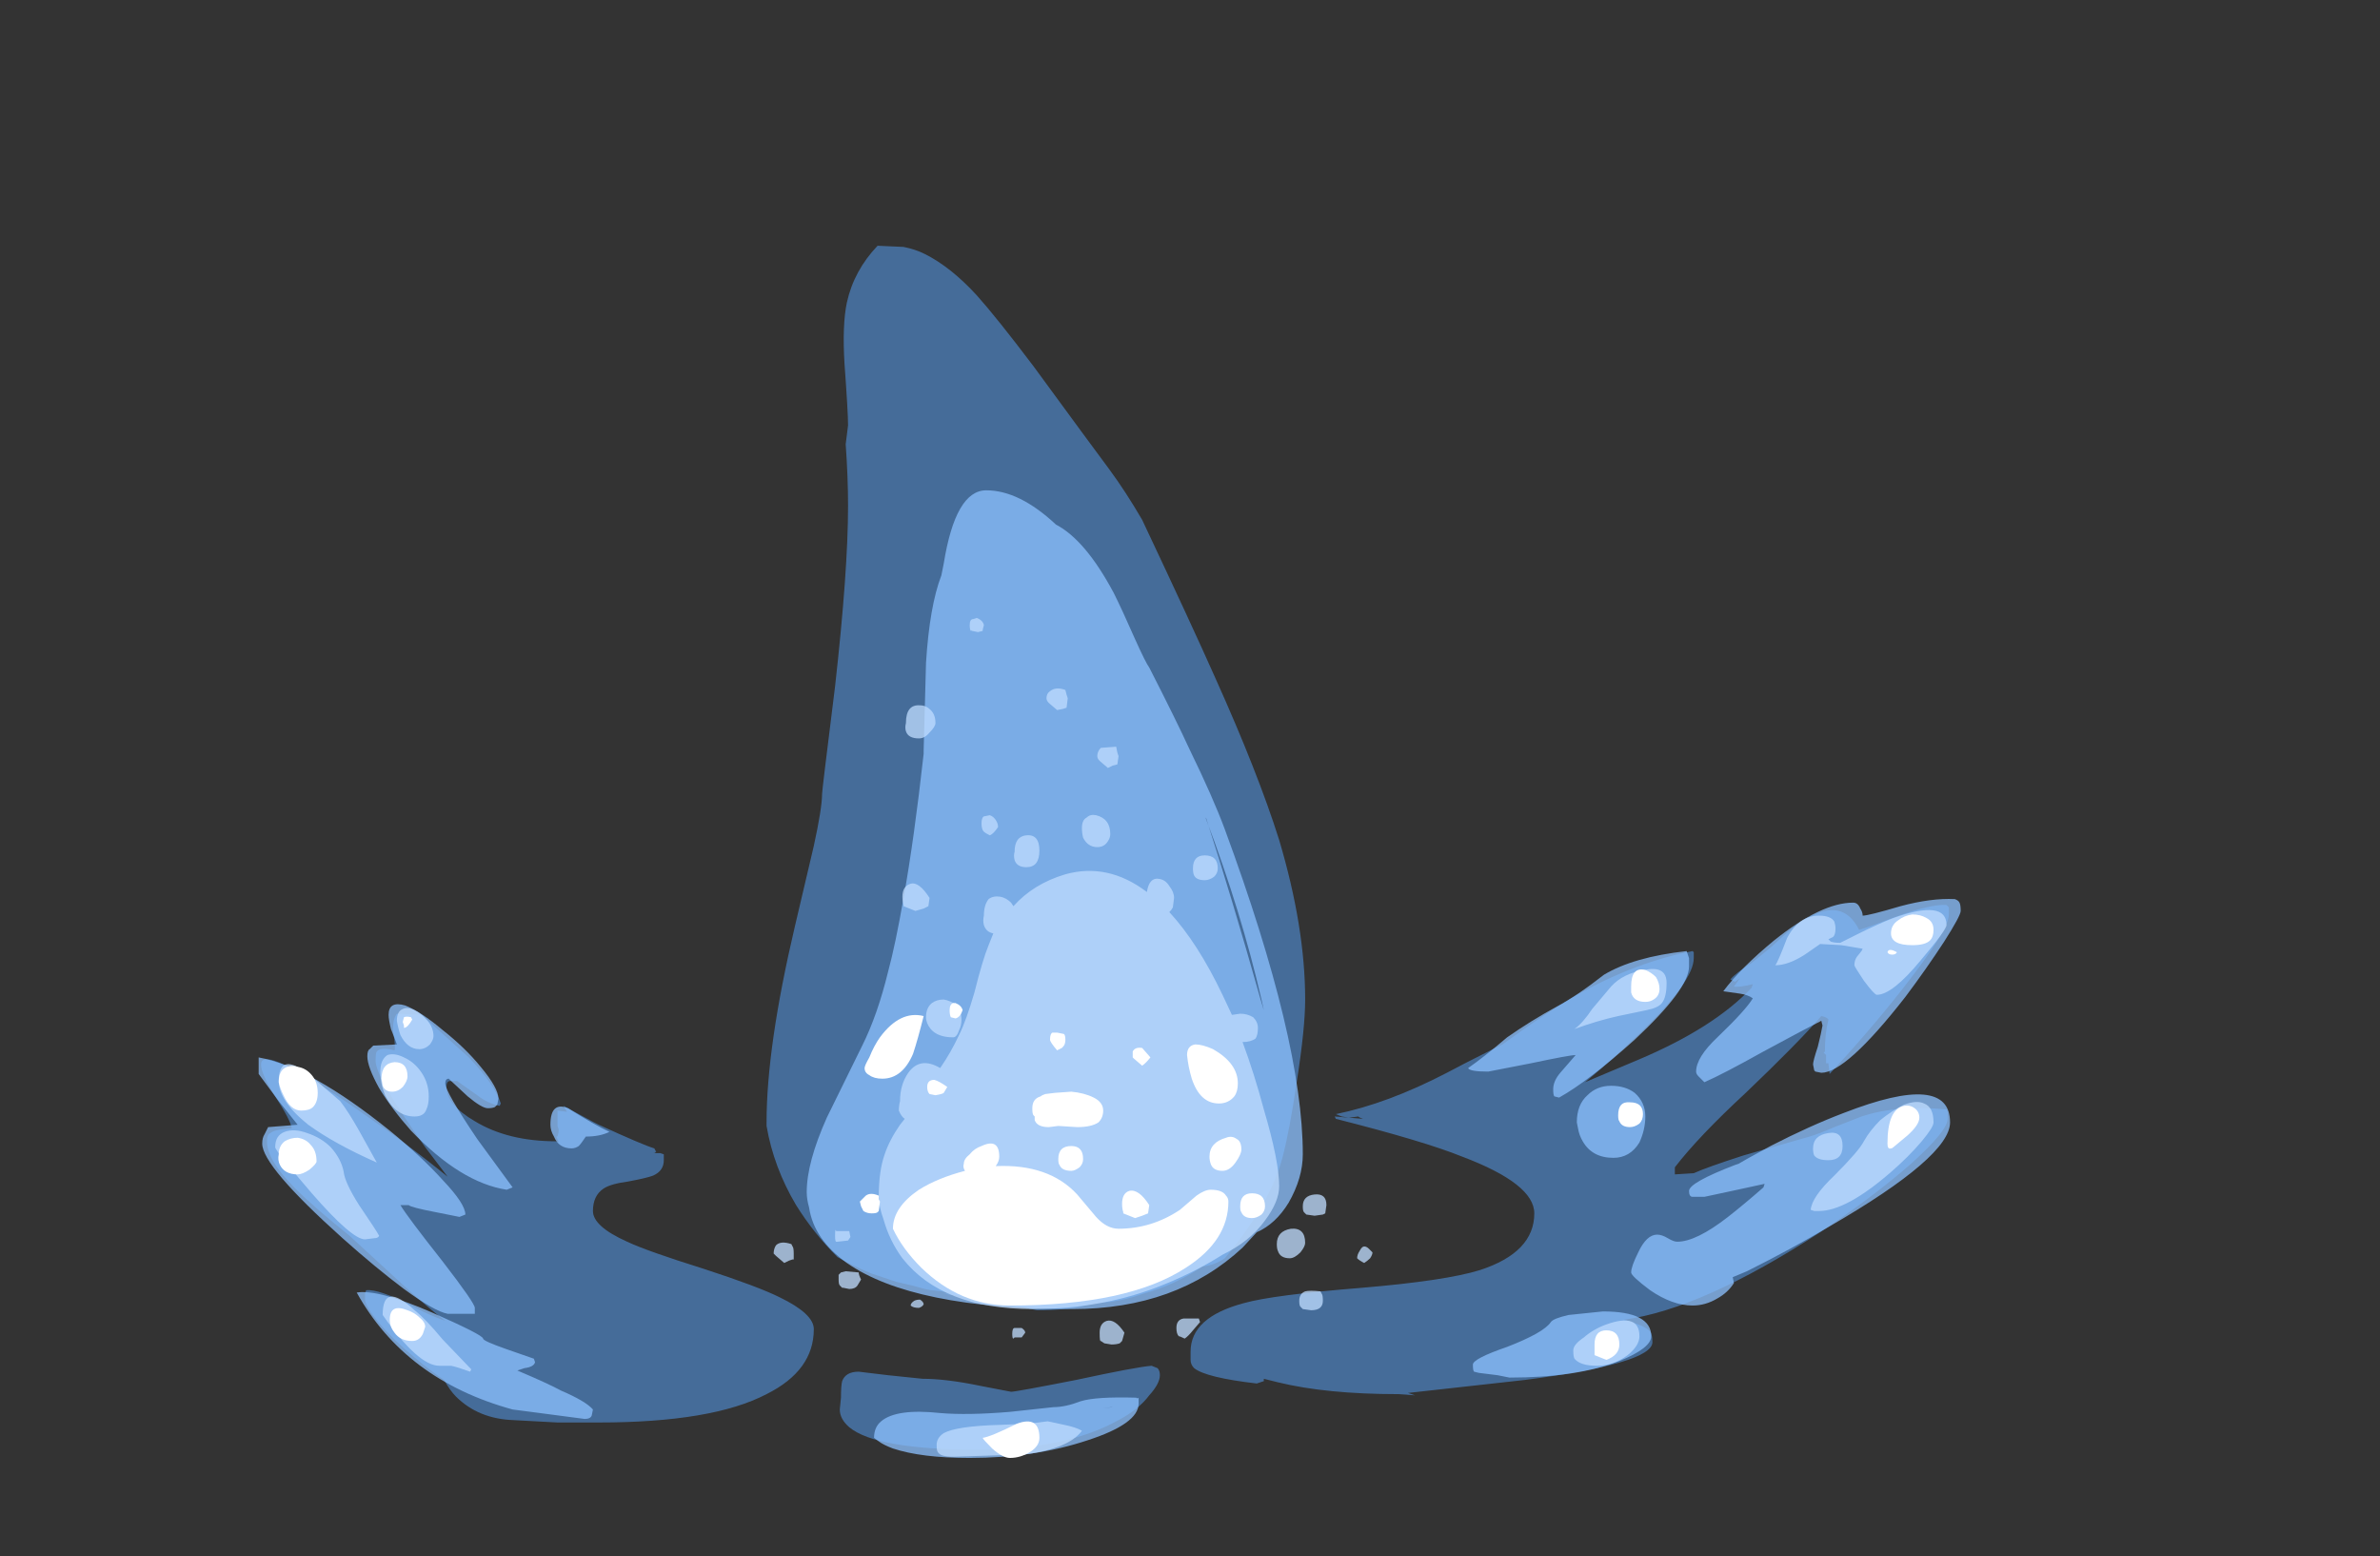 <?xml version="1.0" encoding="UTF-8" standalone="no"?>
<svg xmlns:ffdec="https://www.free-decompiler.com/flash" xmlns:xlink="http://www.w3.org/1999/xlink" ffdec:objectType="frame" height="460.95px" width="705.25px" xmlns="http://www.w3.org/2000/svg">
  <rect width="100%" height="100%" fill="#333333" stroke="none"/>
  <g transform="matrix(1.0, 0.0, 0.0, 1.0, 230.3, 397.95)">
    <use ffdec:characterId="1829" height="51.4" transform="matrix(7.0, 0.0, 0.0, 7.0, -153.65, -325.85)" width="72.05" xlink:href="#shape0"/>
  </g>
  <defs>
    <g id="shape0" transform="matrix(1.0, 0.0, 0.0, 1.0, 21.95, 46.55)">
      <path d="M4.25 -46.45 L5.35 -46.4 Q5.85 -46.3 6.25 -46.1 7.35 -45.55 8.45 -44.35 9.3 -43.4 10.85 -41.35 13.45 -37.8 14.05 -37.0 14.75 -36.05 15.45 -34.85 17.55 -30.4 18.55 -28.15 20.35 -24.15 21.25 -21.3 22.35 -17.6 22.35 -14.55 22.35 -13.35 22.0 -11.1 21.7 -9.05 21.4 -7.9 20.9 -5.95 18.95 -3.6 18.5 -3.3 18.0 -3.25 16.8 -2.45 15.5 -2.1 14.8 -1.85 14.1 -1.75 L13.45 -1.7 13.05 -1.6 Q12.25 -1.4 11.0 -1.4 L8.8 -1.85 7.05 -2.1 7.45 -2.1 6.95 -2.2 Q6.45 -2.25 6.25 -2.3 L5.7 -2.45 5.05 -2.6 Q4.45 -2.8 4.0 -2.95 3.15 -3.3 2.55 -3.65 1.55 -4.65 0.8 -5.85 -0.15 -7.45 -0.45 -9.2 L-0.45 -9.35 Q-0.45 -12.55 0.75 -17.65 L1.55 -21.05 Q1.9 -22.65 1.9 -23.25 1.9 -23.4 2.45 -27.8 3.0 -32.7 3.0 -35.45 3.0 -36.65 2.9 -38.05 L3.0 -38.85 Q3.0 -39.4 2.85 -41.45 2.75 -43.1 2.95 -44.05 3.25 -45.4 4.25 -46.45 M2.85 -46.55 L2.85 -46.55 M1.55 -0.6 Q1.55 1.15 -0.45 2.15 -2.75 3.35 -7.55 3.35 L-9.3 3.35 -11.15 3.25 Q-12.65 3.2 -13.6 2.25 -13.85 2.0 -14.1 1.55 -14.7 1.15 -15.35 0.6 -16.25 -0.15 -16.85 -0.85 -17.45 -1.6 -17.45 -1.85 L-17.45 -2.1 -17.4 -2.25 Q-16.85 -2.3 -15.5 -1.6 -14.75 -1.2 -14.05 -0.95 -14.65 -1.4 -15.6 -2.25 L-18.1 -4.55 Q-19.6 -5.75 -20.4 -6.55 -21.6 -7.75 -21.6 -8.55 -21.6 -8.85 -21.45 -8.9 -21.3 -9.05 -20.55 -9.1 -20.6 -9.45 -21.25 -10.45 -21.85 -11.4 -21.85 -11.8 -21.85 -12.7 -17.85 -9.95 -15.6 -8.4 -13.95 -7.05 L-14.9 -8.3 Q-17.0 -11.25 -17.0 -11.95 -17.0 -12.3 -16.95 -12.35 -16.8 -12.55 -16.2 -12.4 -16.15 -12.55 -16.25 -13.15 -16.3 -13.7 -16.1 -13.95 L-15.05 -13.9 -13.05 -12.1 Q-11.95 -10.95 -11.7 -10.15 L-11.75 -10.05 Q-12.25 -10.15 -12.7 -10.5 L-13.55 -11.1 -13.85 -11.1 Q-14.0 -11.1 -14.0 -10.85 -14.0 -10.1 -12.8 -9.4 -11.4 -8.55 -9.35 -8.55 L-9.25 -8.5 -9.35 -8.75 -9.3 -8.75 Q-9.25 -8.9 -9.25 -9.05 L-9.3 -9.2 -9.3 -9.85 -8.9 -9.8 -9.05 -10.05 -7.75 -9.35 -7.55 -9.25 Q-5.7 -8.4 -5.2 -8.25 L-5.15 -8.15 Q-5.1 -8.1 -5.15 -8.1 -5.15 -8.05 -5.25 -8.05 L-4.95 -8.05 -4.8 -8.0 -4.8 -7.75 Q-4.8 -7.3 -5.25 -7.1 -5.5 -7.0 -6.3 -6.85 -7.05 -6.75 -7.35 -6.55 -7.8 -6.25 -7.8 -5.6 -7.8 -4.95 -6.35 -4.3 -5.5 -3.9 -3.1 -3.15 -0.8 -2.4 0.1 -1.95 1.55 -1.25 1.55 -0.6 M38.8 -16.55 L38.8 -16.3 Q38.8 -15.35 36.6 -13.2 35.35 -12.0 34.2 -11.05 L34.55 -11.2 36.45 -12.0 Q39.65 -13.35 41.25 -15.05 L41.3 -15.2 Q40.7 -15.05 40.5 -15.1 40.6 -15.25 40.75 -15.45 L40.55 -15.3 40.35 -15.4 Q40.55 -15.65 41.25 -16.1 L42.05 -16.75 Q43.0 -17.65 43.55 -17.95 45.1 -18.9 45.8 -17.5 46.3 -17.65 47.35 -18.05 48.85 -18.6 49.5 -18.55 L49.6 -18.45 49.6 -18.15 Q49.6 -17.6 48.25 -15.8 46.95 -14.05 45.15 -12.05 L44.55 -11.4 44.5 -11.85 44.4 -11.85 44.4 -12.2 44.3 -12.3 44.35 -12.35 Q44.35 -13.1 44.5 -13.7 44.45 -13.8 44.2 -13.85 43.2 -12.7 41.0 -10.6 39.0 -8.75 38.0 -7.45 L38.0 -7.15 38.8 -7.2 Q39.35 -7.45 40.9 -7.95 L43.7 -8.75 Q44.05 -8.85 44.75 -9.15 L45.9 -9.6 Q47.4 -10.1 49.5 -9.9 L49.55 -9.8 49.55 -9.5 Q49.55 -9.0 48.0 -7.6 46.4 -6.2 44.15 -4.7 39.15 -1.45 35.85 -1.0 36.7 -0.75 36.9 -0.55 37.05 -0.45 37.05 -0.05 37.05 0.85 31.65 1.55 L26.7 2.1 27.0 2.2 26.3 2.15 Q23.25 2.15 21.2 1.65 L20.6 1.5 20.6 1.6 20.3 1.7 Q18.15 1.45 17.65 1.05 17.5 0.9 17.5 0.7 L17.5 0.35 Q17.5 -1.1 19.75 -1.7 21.0 -2.05 24.75 -2.35 28.3 -2.65 29.75 -3.1 32.05 -3.85 32.05 -5.5 32.05 -6.75 29.0 -7.9 27.4 -8.55 23.65 -9.5 L23.6 -9.6 24.8 -9.5 Q24.65 -9.55 24.6 -9.6 L24.2 -9.55 23.9 -9.6 23.65 -9.7 Q25.85 -10.15 28.35 -11.45 29.0 -11.8 30.3 -12.45 L30.7 -12.65 Q32.55 -14.0 33.95 -14.8 36.4 -16.15 38.75 -16.6 L38.8 -16.55 M16.1 1.05 Q16.2 1.15 16.2 1.35 16.2 1.7 15.75 2.2 15.3 2.8 14.45 3.25 12.2 4.5 8.5 4.5 4.2 4.5 3.05 3.55 2.65 3.2 2.65 2.8 L2.7 2.3 Q2.7 1.8 2.75 1.6 2.9 1.2 3.45 1.2 L4.7 1.35 6.15 1.5 Q7.15 1.5 8.6 1.8 9.35 1.95 9.9 2.05 10.1 2.05 12.65 1.55 15.2 1.0 15.85 0.95 L16.1 1.05" fill="#59a5ff" fill-opacity="0.502" fill-rule="evenodd" stroke="none"/>
      <path d="M7.05 -33.0 Q7.55 -36.1 8.85 -36.1 10.25 -36.1 11.8 -34.65 13.05 -34.0 14.25 -31.75 14.6 -31.05 15.15 -29.8 15.6 -28.8 15.75 -28.6 16.9 -26.35 17.45 -25.15 18.45 -23.1 18.95 -21.75 22.25 -12.8 22.25 -8.0 22.25 -7.0 21.65 -5.95 21.1 -5.05 20.3 -4.7 L19.7 -4.05 Q16.9 -1.45 12.5 -1.45 5.75 -1.45 2.95 -3.4 1.55 -4.4 1.35 -5.75 1.25 -6.1 1.25 -6.4 1.25 -7.65 2.1 -9.55 L3.6 -12.6 Q4.25 -13.9 4.7 -15.75 5.0 -16.85 5.35 -18.85 5.8 -21.35 6.2 -24.95 L6.2 -25.1 6.3 -28.8 Q6.45 -31.2 6.95 -32.5 L7.05 -33.0 M18.15 -22.25 Q19.25 -18.85 20.45 -14.6 L20.6 -14.1 20.5 -14.55 Q19.65 -18.25 18.15 -22.2 L18.15 -22.25 M38.6 -16.3 L38.6 -15.95 Q38.6 -15.0 36.3 -12.85 34.35 -11.1 33.1 -10.4 L32.9 -10.45 Q32.85 -10.5 32.85 -10.75 32.85 -11.1 33.15 -11.45 L33.8 -12.2 Q33.55 -12.2 31.9 -11.85 L30.1 -11.5 Q29.3 -11.5 29.25 -11.65 29.9 -12.1 30.9 -12.95 31.9 -13.65 33.0 -14.25 33.85 -14.7 35.0 -15.6 36.25 -16.35 38.5 -16.6 L38.6 -16.3 M45.85 -18.4 Q45.95 -18.25 45.95 -18.1 46.2 -18.1 47.55 -18.5 48.85 -18.85 49.85 -18.8 50.0 -18.75 50.05 -18.65 50.1 -18.55 50.1 -18.3 50.1 -18.1 49.4 -17.0 48.65 -15.85 47.75 -14.65 45.25 -11.45 44.2 -11.45 L43.95 -11.5 43.9 -11.55 43.85 -11.8 Q43.85 -11.95 44.05 -12.55 44.2 -13.15 44.25 -13.45 L44.2 -13.65 Q43.6 -13.35 41.75 -12.35 40.05 -11.4 39.25 -11.05 L39.0 -11.3 Q38.9 -11.4 38.9 -11.5 38.9 -12.1 39.8 -12.95 41.0 -14.1 41.3 -14.6 41.1 -14.75 40.75 -14.8 L40.05 -14.9 Q40.8 -15.9 42.2 -17.05 44.2 -18.65 45.55 -18.65 45.75 -18.65 45.85 -18.4 M33.9 -9.1 L33.85 -9.35 Q33.85 -10.1 34.3 -10.5 34.7 -10.9 35.3 -10.9 35.9 -10.9 36.3 -10.6 36.75 -10.2 36.75 -9.6 36.75 -9.05 36.5 -8.5 36.1 -7.85 35.4 -7.85 34.5 -7.85 34.1 -8.55 33.95 -8.8 33.9 -9.1 M33.5 -1.2 L34.95 -1.35 Q37.0 -1.35 37.0 -0.3 37.0 0.2 35.65 0.75 33.85 1.45 31.0 1.45 L30.5 1.35 29.7 1.25 29.5 1.2 Q29.45 1.15 29.45 0.9 29.45 0.65 30.9 0.15 32.45 -0.45 32.75 -0.9 32.85 -1.05 33.5 -1.2 M40.7 -7.6 Q40.85 -7.7 42.05 -8.35 43.7 -9.2 45.15 -9.75 49.65 -11.5 49.65 -9.35 49.65 -7.9 44.55 -4.95 42.95 -4.0 41.05 -3.05 L40.45 -2.8 40.5 -2.55 Q40.25 -2.15 39.8 -1.9 39.3 -1.6 38.75 -1.6 37.9 -1.6 36.95 -2.25 36.15 -2.85 36.15 -3.0 36.15 -3.25 36.45 -3.85 36.8 -4.6 37.25 -4.6 37.45 -4.6 37.7 -4.45 37.95 -4.3 38.1 -4.3 38.9 -4.3 40.25 -5.35 40.95 -5.9 41.75 -6.6 L41.8 -6.75 40.65 -6.5 39.25 -6.2 Q38.85 -6.2 38.75 -6.2 38.6 -6.2 38.6 -6.45 38.6 -6.8 40.55 -7.55 L40.7 -7.6 M15.3 2.3 L15.3 2.55 Q15.3 3.4 13.15 4.1 10.9 4.85 8.15 4.85 6.1 4.85 4.9 4.45 4.5 4.3 4.3 4.15 L4.1 4.0 Q4.1 3.55 4.4 3.3 5.05 2.75 6.9 2.95 8.05 3.05 9.85 2.9 L11.7 2.7 Q12.2 2.7 12.85 2.45 13.5 2.25 15.2 2.3 15.25 2.35 15.3 2.3 M14.15 2.7 L14.2 2.7 13.8 2.75 14.15 2.7 M-12.55 -11.7 Q-11.8 -10.8 -11.8 -10.35 L-11.85 -10.1 -11.95 -10.0 Q-12.05 -9.95 -12.25 -9.95 -12.5 -9.95 -13.1 -10.45 L-13.8 -11.1 -13.9 -11.2 Q-14.05 -11.2 -14.05 -11.0 -14.05 -10.65 -12.7 -8.65 L-11.2 -6.6 -11.45 -6.5 Q-13.4 -6.8 -15.5 -9.0 -16.3 -9.9 -16.85 -10.8 -17.35 -11.7 -17.35 -12.15 -17.35 -12.4 -17.25 -12.45 -17.15 -12.55 -17.1 -12.6 L-16.1 -12.65 Q-16.15 -12.8 -16.35 -13.3 -16.45 -13.7 -16.45 -13.9 -16.45 -14.5 -15.75 -14.3 -15.1 -14.05 -14.15 -13.25 -13.2 -12.5 -12.55 -11.7 M-21.95 -12.1 Q-19.75 -11.7 -16.4 -9.0 -15.05 -7.9 -14.15 -6.9 -13.2 -5.9 -13.2 -5.45 L-13.45 -5.35 -14.45 -5.55 Q-15.5 -5.75 -15.6 -5.85 L-15.95 -5.85 Q-15.65 -5.35 -14.15 -3.45 -12.8 -1.7 -12.8 -1.5 -12.8 -1.3 -12.8 -1.25 L-13.95 -1.25 Q-14.5 -1.35 -15.8 -2.3 -17.0 -3.2 -18.4 -4.45 -21.8 -7.5 -21.8 -8.45 -21.8 -8.7 -21.7 -8.85 L-21.55 -9.15 -20.3 -9.25 -21.1 -10.25 -21.95 -11.4 -21.95 -12.1 M-12.45 -0.2 Q-12.45 -0.1 -11.45 0.25 L-10.3 0.65 -10.25 0.8 Q-10.3 1.0 -10.7 1.05 L-11.0 1.15 Q-9.7 1.7 -9.15 2.0 -8.1 2.45 -7.8 2.8 L-7.85 3.05 Q-7.9 3.2 -8.15 3.2 L-10.05 2.95 -11.2 2.8 Q-15.75 1.55 -17.8 -2.15 -16.9 -2.3 -14.6 -1.3 -12.45 -0.35 -12.45 -0.2 M-8.1 -8.75 Q-8.3 -8.45 -8.4 -8.35 -8.55 -8.25 -8.7 -8.25 -9.25 -8.25 -9.45 -8.75 -9.6 -9.0 -9.6 -9.25 -9.6 -10.25 -8.85 -9.95 -7.75 -9.25 -7.1 -8.95 -7.5 -8.75 -8.1 -8.75" fill="#8cc1ff" fill-opacity="0.753" fill-rule="evenodd" stroke="none"/>
      <path d="M8.45 -30.7 Q8.7 -30.6 8.75 -30.4 L8.7 -30.2 8.7 -30.15 8.5 -30.1 8.25 -30.15 Q8.2 -30.15 8.25 -30.2 L8.2 -30.15 Q8.15 -30.2 8.15 -30.4 8.15 -30.65 8.3 -30.65 L8.45 -30.7 M12.25 -27.45 L12.3 -27.3 12.25 -26.9 12.1 -26.85 11.85 -26.8 11.5 -27.1 Q11.4 -27.2 11.4 -27.3 11.4 -27.5 11.55 -27.6 11.8 -27.8 12.2 -27.65 L12.25 -27.45 M14.4 -25.0 L14.45 -24.85 14.4 -24.5 14.2 -24.45 14.0 -24.35 13.65 -24.65 Q13.55 -24.75 13.55 -24.85 13.55 -25.05 13.7 -25.2 L14.35 -25.25 14.4 -25.0 M14.0 -21.25 Q13.85 -21.0 13.55 -21.0 13.15 -21.0 12.95 -21.4 12.9 -21.6 12.9 -21.8 12.9 -22.15 13.1 -22.25 13.25 -22.4 13.5 -22.35 14.1 -22.2 14.1 -21.55 14.1 -21.4 14.0 -21.25 M16.75 -18.45 Q16.7 -18.35 16.6 -18.25 17.8 -16.95 18.85 -14.75 L19.25 -13.9 19.6 -13.95 Q19.9 -13.95 20.15 -13.8 20.35 -13.6 20.35 -13.35 20.35 -13.05 20.25 -12.9 20.05 -12.75 19.7 -12.75 20.2 -11.4 20.6 -9.9 21.25 -7.7 21.25 -6.65 21.25 -6.0 20.65 -5.2 20.0 -4.3 18.85 -3.75 17.75 -3.05 16.4 -2.5 13.85 -1.45 10.8 -1.45 7.0 -1.45 5.3 -3.6 4.75 -4.35 4.5 -5.25 4.3 -5.8 4.3 -6.2 4.3 -7.3 4.55 -8.0 4.75 -8.6 5.2 -9.25 L5.4 -9.5 Q5.25 -9.6 5.15 -9.85 5.15 -10.05 5.2 -10.25 5.2 -10.95 5.55 -11.45 6.05 -12.15 6.9 -11.65 7.35 -12.3 7.7 -13.05 8.0 -13.65 8.35 -14.85 8.7 -16.25 8.95 -16.85 L9.15 -17.35 Q8.85 -17.4 8.75 -17.7 8.7 -17.9 8.75 -18.1 8.75 -18.55 8.95 -18.8 9.15 -18.95 9.45 -18.9 9.7 -18.85 9.9 -18.65 L10.0 -18.5 Q10.85 -19.45 12.2 -19.85 14.0 -20.35 15.65 -19.1 15.75 -19.75 16.2 -19.65 16.45 -19.6 16.6 -19.35 16.8 -19.1 16.8 -18.85 L16.75 -18.45 M18.5 -19.75 Q18.3 -19.6 18.1 -19.6 17.75 -19.6 17.65 -19.8 17.6 -19.9 17.6 -20.1 17.6 -20.65 18.1 -20.65 18.65 -20.65 18.65 -20.1 18.65 -19.9 18.5 -19.75 M6.7 -26.25 Q6.7 -26.1 6.45 -25.85 6.25 -25.6 6.0 -25.6 5.55 -25.6 5.45 -25.9 5.4 -26.05 5.45 -26.25 5.45 -27.05 6.05 -27.0 6.3 -27.0 6.5 -26.8 6.7 -26.6 6.7 -26.25 M9.25 -22.15 Q9.35 -22.0 9.35 -21.85 9.15 -21.55 9.0 -21.5 8.8 -21.6 8.75 -21.65 8.65 -21.75 8.65 -22.0 8.65 -22.25 8.75 -22.3 L9.0 -22.35 Q9.15 -22.3 9.25 -22.15 M5.35 -18.55 Q5.3 -18.7 5.3 -18.9 5.3 -19.35 5.65 -19.45 6.0 -19.55 6.45 -18.85 L6.4 -18.5 6.2 -18.4 5.85 -18.3 5.35 -18.5 5.35 -18.55 M10.55 -20.15 Q10.15 -20.15 10.05 -20.45 10.0 -20.65 10.05 -20.8 10.05 -21.45 10.55 -21.5 11.1 -21.55 11.1 -20.85 11.1 -20.15 10.55 -20.15 M7.05 -14.55 Q7.35 -14.5 7.6 -14.3 7.8 -14.05 7.8 -13.7 7.8 -13.45 7.7 -13.25 7.6 -12.95 7.45 -12.95 6.8 -12.95 6.5 -13.3 6.3 -13.55 6.3 -13.8 6.3 -14.2 6.55 -14.4 6.75 -14.55 7.05 -14.55 M3.1 -4.5 L3.0 -4.35 2.55 -4.3 2.5 -4.3 Q2.45 -4.3 2.45 -4.55 2.45 -4.9 2.5 -4.75 L3.05 -4.75 3.1 -4.5 M0.65 -3.55 L0.5 -3.5 0.3 -3.4 -0.05 -3.7 -0.15 -3.8 Q-0.15 -4.0 -0.05 -4.15 0.15 -4.35 0.6 -4.2 L0.65 -4.1 Q0.7 -4.05 0.7 -3.8 L0.7 -3.55 0.65 -3.55 M2.7 -3.0 L2.9 -3.05 3.45 -3.0 Q3.45 -2.9 3.55 -2.7 L3.4 -2.45 Q3.3 -2.3 3.05 -2.3 L2.8 -2.35 2.75 -2.35 Q2.7 -2.4 2.65 -2.45 2.6 -2.5 2.6 -2.7 L2.6 -2.9 2.7 -3.0 M5.8 -1.8 Q5.9 -1.85 6.05 -1.85 6.2 -1.75 6.2 -1.65 6.15 -1.55 6.0 -1.5 5.75 -1.5 5.65 -1.6 5.65 -1.7 5.8 -1.8 M10.35 -0.25 L10.05 -0.25 10.0 -0.2 Q9.95 -0.2 9.95 -0.4 9.95 -0.65 10.05 -0.65 L10.35 -0.65 Q10.5 -0.55 10.5 -0.45 L10.35 -0.25 M17.0 -0.3 Q16.9 -0.4 16.9 -0.65 16.9 -1.0 17.2 -1.05 L17.85 -1.05 17.9 -0.9 17.6 -0.55 Q17.4 -0.3 17.25 -0.2 17.05 -0.3 17.0 -0.3 M14.6 -0.1 L14.5 0.0 Q14.35 0.05 14.15 0.05 L13.85 0.0 13.7 -0.1 Q13.65 -0.05 13.65 -0.45 13.65 -0.85 13.95 -0.95 14.3 -1.05 14.7 -0.45 L14.6 -0.1 M22.75 -5.4 L22.4 -5.45 22.3 -5.55 Q22.25 -5.6 22.25 -5.8 22.25 -6.25 22.75 -6.3 23.25 -6.35 23.25 -5.85 L23.2 -5.5 23.1 -5.45 22.75 -5.4 M21.2 -3.9 Q21.15 -4.0 21.15 -4.2 21.15 -4.75 21.75 -4.85 22.35 -4.9 22.35 -4.25 22.35 -4.1 22.15 -3.85 21.9 -3.6 21.7 -3.6 21.3 -3.6 21.2 -3.9 M23.0 -2.2 L23.05 -2.1 Q23.1 -2.05 23.1 -1.8 23.1 -1.4 22.6 -1.4 L22.25 -1.45 22.15 -1.55 Q22.1 -1.6 22.1 -1.8 22.1 -2.1 22.35 -2.2 22.55 -2.25 23.0 -2.2 M37.45 -14.4 Q37.3 -14.2 36.8 -14.1 L35.6 -13.85 Q34.7 -13.65 33.75 -13.3 34.1 -13.55 34.5 -14.15 L35.3 -15.1 Q35.8 -15.65 36.7 -15.8 37.65 -16.0 37.65 -15.25 37.65 -14.65 37.45 -14.4 M44.75 -17.85 Q44.8 -17.7 44.8 -17.55 44.8 -17.3 44.7 -17.2 L44.5 -17.1 44.6 -17.0 Q44.75 -16.95 45.0 -16.95 L45.7 -17.3 Q46.6 -17.75 47.25 -18.0 49.5 -18.8 49.5 -17.7 49.5 -17.5 48.4 -16.2 47.2 -14.75 46.55 -14.75 46.45 -14.75 46.0 -15.35 45.6 -15.95 45.6 -16.0 45.6 -16.2 45.7 -16.35 L45.9 -16.6 45.95 -16.7 45.05 -16.85 44.15 -16.9 43.5 -16.45 Q42.8 -16.0 42.25 -16.0 42.35 -16.1 42.75 -17.15 43.25 -18.1 44.1 -18.1 44.6 -18.1 44.75 -17.85 M25.05 -4.0 L25.2 -3.85 Q25.2 -3.75 25.1 -3.6 25.0 -3.5 24.85 -3.4 24.65 -3.5 24.55 -3.6 24.55 -3.75 24.65 -3.9 24.75 -4.1 24.85 -4.1 24.95 -4.1 25.05 -4.0 M44.95 -7.9 Q44.8 -7.75 44.5 -7.75 44.05 -7.75 43.9 -7.95 43.85 -8.05 43.85 -8.25 43.85 -8.8 44.5 -8.9 45.1 -9.0 45.1 -8.35 45.1 -8.05 44.95 -7.9 M46.0 -8.55 Q46.25 -9.0 46.7 -9.45 47.2 -9.85 47.7 -10.1 48.25 -10.3 48.55 -10.15 48.95 -10.0 48.95 -9.35 48.95 -9.15 48.45 -8.55 47.9 -7.9 47.15 -7.25 45.25 -5.6 44.1 -5.6 L43.9 -5.6 43.75 -5.65 Q43.8 -6.2 44.75 -7.1 45.8 -8.15 46.0 -8.55 M36.5 -0.3 Q36.5 0.1 36.0 0.5 35.4 0.95 34.7 0.95 34.0 0.95 33.75 0.65 33.7 0.55 33.7 0.3 33.7 0.05 34.15 -0.25 34.55 -0.6 35.1 -0.8 36.5 -1.3 36.5 -0.3 M12.9 3.7 Q12.35 4.45 10.5 4.7 L7.45 4.8 Q6.9 4.8 6.8 4.6 6.75 4.55 6.75 4.3 6.75 4.0 7.05 3.8 7.6 3.5 9.45 3.45 L10.65 3.4 11.45 3.3 12.15 3.45 Q12.65 3.55 12.9 3.7 M-14.7 -12.65 Q-14.9 -12.45 -15.15 -12.45 -15.65 -12.45 -15.95 -13.05 -16.05 -13.35 -16.1 -13.65 -16.1 -14.05 -15.85 -14.15 -15.65 -14.25 -15.35 -14.1 -15.05 -13.95 -14.8 -13.65 -14.55 -13.35 -14.55 -13.0 -14.55 -12.85 -14.7 -12.65 M-16.5 -12.2 Q-16.2 -12.3 -15.8 -12.1 -15.35 -11.9 -15.05 -11.45 -14.75 -11.0 -14.75 -10.45 -14.75 -10.1 -14.85 -9.9 -14.95 -9.6 -15.35 -9.6 -16.15 -9.6 -16.6 -10.5 -16.8 -11.0 -16.8 -11.5 -16.8 -12.0 -16.5 -12.2 M-19.2 -10.85 L-18.5 -10.25 Q-18.15 -9.8 -17.7 -9.0 L-16.95 -7.65 Q-18.75 -8.45 -19.85 -9.25 -21.1 -10.25 -21.1 -11.1 -21.1 -12.25 -20.05 -11.55 -19.7 -11.3 -19.2 -10.85 M-20.85 -8.95 Q-20.45 -9.1 -19.9 -8.9 -19.3 -8.7 -18.9 -8.3 -18.45 -7.8 -18.35 -7.25 -18.3 -6.8 -17.7 -5.85 -16.95 -4.75 -16.85 -4.55 -16.9 -4.45 -17.05 -4.45 L-17.45 -4.4 Q-18.0 -4.4 -19.7 -6.35 -21.25 -8.15 -21.25 -8.3 -21.25 -8.8 -20.85 -8.95 M-15.35 -1.4 Q-14.9 -1.05 -14.15 -0.15 L-12.95 1.1 -13.0 1.2 Q-13.55 1.0 -13.8 0.95 L-14.3 0.95 Q-15.2 0.95 -16.7 -1.2 -16.7 -2.65 -15.35 -1.4" fill="#bfdcff" fill-opacity="0.753" fill-rule="evenodd" stroke="none"/>
      <path d="M7.55 -14.4 Q7.8 -14.3 7.85 -14.1 7.75 -13.8 7.55 -13.75 L7.35 -13.8 Q7.3 -13.9 7.3 -14.1 7.3 -14.35 7.45 -14.4 L7.55 -14.4 M6.65 -11.15 Q6.85 -11.1 7.2 -10.85 L7.05 -10.6 Q7.0 -10.55 6.7 -10.5 L6.45 -10.55 Q6.35 -10.65 6.35 -10.85 6.35 -11.15 6.65 -11.15 M7.95 -7.3 Q7.85 -7.45 7.9 -7.6 7.9 -7.8 8.15 -8.0 8.35 -8.25 8.65 -8.35 9.4 -8.7 9.4 -7.9 9.4 -7.7 9.25 -7.5 11.5 -7.6 12.7 -6.3 L13.5 -5.35 Q13.95 -4.85 14.45 -4.85 15.85 -4.85 17.05 -5.65 L17.75 -6.25 Q18.1 -6.5 18.35 -6.5 18.85 -6.5 19.0 -6.25 19.1 -6.15 19.1 -6.0 19.1 -4.35 17.3 -3.2 14.85 -1.6 9.85 -1.6 7.75 -1.6 6.1 -3.2 5.3 -4.0 4.9 -4.85 4.9 -5.75 6.0 -6.5 6.8 -7.0 7.95 -7.3 M11.35 -10.55 L11.75 -10.6 12.45 -10.65 Q13.0 -10.6 13.4 -10.4 13.8 -10.2 13.8 -9.85 13.8 -9.55 13.6 -9.35 13.3 -9.15 12.7 -9.15 L11.9 -9.2 11.5 -9.15 Q11.0 -9.15 10.9 -9.45 10.9 -9.5 10.9 -9.6 L10.85 -9.65 Q10.8 -9.7 10.8 -9.95 10.8 -10.35 11.15 -10.45 11.2 -10.5 11.35 -10.55 M4.45 -11.2 Q4.1 -11.2 3.9 -11.35 3.7 -11.45 3.7 -11.65 3.7 -11.75 3.9 -12.1 4.1 -12.6 4.35 -12.95 5.2 -14.1 6.2 -13.85 5.95 -12.85 5.75 -12.25 5.3 -11.2 4.45 -11.2 M4.3 -6.1 L4.35 -6.0 4.3 -5.6 4.25 -5.55 Q4.2 -5.5 4.0 -5.5 3.8 -5.5 3.65 -5.6 L3.55 -5.8 3.5 -6.0 3.75 -6.25 Q3.95 -6.4 4.3 -6.25 L4.3 -6.1 M19.5 -11.0 Q19.5 -10.65 19.35 -10.45 19.1 -10.15 18.7 -10.15 17.9 -10.15 17.55 -11.2 17.4 -11.7 17.35 -12.2 17.35 -12.6 17.7 -12.65 18.0 -12.65 18.45 -12.45 19.5 -11.85 19.5 -11.0 M19.4 -7.65 Q19.15 -7.3 18.85 -7.3 18.45 -7.3 18.35 -7.6 18.3 -7.75 18.3 -7.9 18.3 -8.5 19.0 -8.7 19.25 -8.8 19.45 -8.65 19.65 -8.55 19.65 -8.2 19.65 -8.0 19.4 -7.65 M15.8 -12.1 Q15.6 -11.85 15.45 -11.75 L15.1 -12.05 15.05 -12.1 Q15.05 -12.3 15.05 -12.35 15.15 -12.55 15.45 -12.5 L15.8 -12.1 M12.1 -13.1 Q12.2 -13.1 12.2 -12.85 12.2 -12.65 12.1 -12.55 L12.05 -12.5 11.85 -12.4 Q11.55 -12.75 11.55 -12.85 11.55 -13.1 11.65 -13.15 L11.85 -13.15 12.1 -13.1 M12.8 -7.45 Q12.6 -7.3 12.45 -7.3 12.05 -7.3 11.95 -7.55 11.9 -7.6 11.9 -7.8 11.9 -8.35 12.45 -8.35 12.95 -8.35 12.95 -7.8 12.95 -7.6 12.8 -7.45 M15.7 -5.5 L15.45 -5.4 15.15 -5.3 14.65 -5.5 14.65 -5.55 Q14.6 -5.7 14.6 -5.9 14.6 -6.35 14.9 -6.45 15.3 -6.55 15.75 -5.85 L15.7 -5.5 M20.5 -5.45 Q20.3 -5.3 20.1 -5.3 19.75 -5.3 19.65 -5.55 19.6 -5.6 19.6 -5.8 19.6 -6.35 20.1 -6.35 20.65 -6.35 20.65 -5.8 20.65 -5.6 20.5 -5.45 M37.1 -14.55 Q36.95 -14.45 36.75 -14.45 36.25 -14.45 36.15 -14.85 L36.15 -15.1 Q36.15 -15.95 36.75 -15.8 37.0 -15.7 37.2 -15.5 37.35 -15.25 37.35 -15.0 37.35 -14.7 37.1 -14.55 M36.5 -9.3 Q36.3 -9.15 36.1 -9.15 35.75 -9.15 35.65 -9.4 35.6 -9.45 35.6 -9.65 35.6 -10.25 36.1 -10.2 36.65 -10.2 36.65 -9.7 36.65 -9.45 36.5 -9.3 M48.65 -18.0 Q48.95 -17.85 48.95 -17.5 48.95 -17.2 48.8 -17.05 48.6 -16.85 48.05 -16.85 47.15 -16.85 47.15 -17.35 47.15 -17.7 47.45 -17.9 47.7 -18.1 48.05 -18.15 48.4 -18.15 48.65 -18.0 M47.2 -16.45 Q47.05 -16.45 47.0 -16.55 47.05 -16.75 47.4 -16.55 47.35 -16.45 47.2 -16.45 M47.85 -8.8 L47.25 -8.3 Q47.2 -8.25 47.15 -8.25 47.0 -8.2 47.0 -8.45 47.0 -9.9 47.7 -10.05 47.95 -10.1 48.15 -9.95 48.35 -9.8 48.35 -9.55 48.35 -9.25 47.85 -8.8 M35.1 0.7 L34.6 0.5 Q34.6 0.45 34.6 0.05 34.6 -0.55 35.1 -0.55 35.65 -0.55 35.65 0.05 35.65 0.5 35.1 0.7 M10.7 4.6 Q10.3 4.85 9.85 4.85 9.55 4.85 9.1 4.45 8.7 4.05 8.7 4.0 9.05 3.95 10.15 3.4 11.1 3.05 11.1 4.0 11.1 4.35 10.7 4.6 M-15.45 -13.7 Q-15.65 -13.35 -15.8 -13.35 L-15.8 -13.45 -15.85 -13.6 -15.8 -13.8 Q-15.7 -13.85 -15.5 -13.8 L-15.45 -13.7 M-16.7 -10.9 L-16.75 -11.2 Q-16.75 -11.85 -16.2 -11.9 -15.65 -11.9 -15.65 -11.3 -15.65 -11.1 -15.85 -10.85 -16.05 -10.65 -16.3 -10.65 -16.6 -10.65 -16.7 -10.9 M-20.85 -11.65 Q-20.6 -11.8 -20.3 -11.7 -19.95 -11.65 -19.7 -11.35 -19.45 -11.05 -19.45 -10.6 -19.45 -10.2 -19.65 -10.0 -19.8 -9.85 -20.15 -9.85 -20.6 -9.85 -20.9 -10.5 -21.05 -10.8 -21.1 -11.05 -21.1 -11.5 -20.85 -11.65 M-20.3 -8.7 Q-19.95 -8.65 -19.75 -8.4 -19.5 -8.15 -19.5 -7.7 -19.5 -7.6 -19.8 -7.35 -20.1 -7.15 -20.3 -7.15 -20.85 -7.15 -21.05 -7.55 -21.15 -7.75 -21.1 -8.0 -21.1 -8.35 -20.85 -8.55 -20.6 -8.7 -20.3 -8.7 M-15.0 -0.4 Q-15.15 -0.1 -15.45 -0.1 -15.95 -0.1 -16.2 -0.45 -16.4 -0.7 -16.4 -1.0 -16.4 -1.7 -15.65 -1.4 -15.35 -1.3 -15.15 -1.1 -14.9 -0.9 -14.9 -0.7 L-15.0 -0.4" fill="#ffffff" fill-rule="evenodd" stroke="none"/>
    </g>
  </defs>
</svg>
